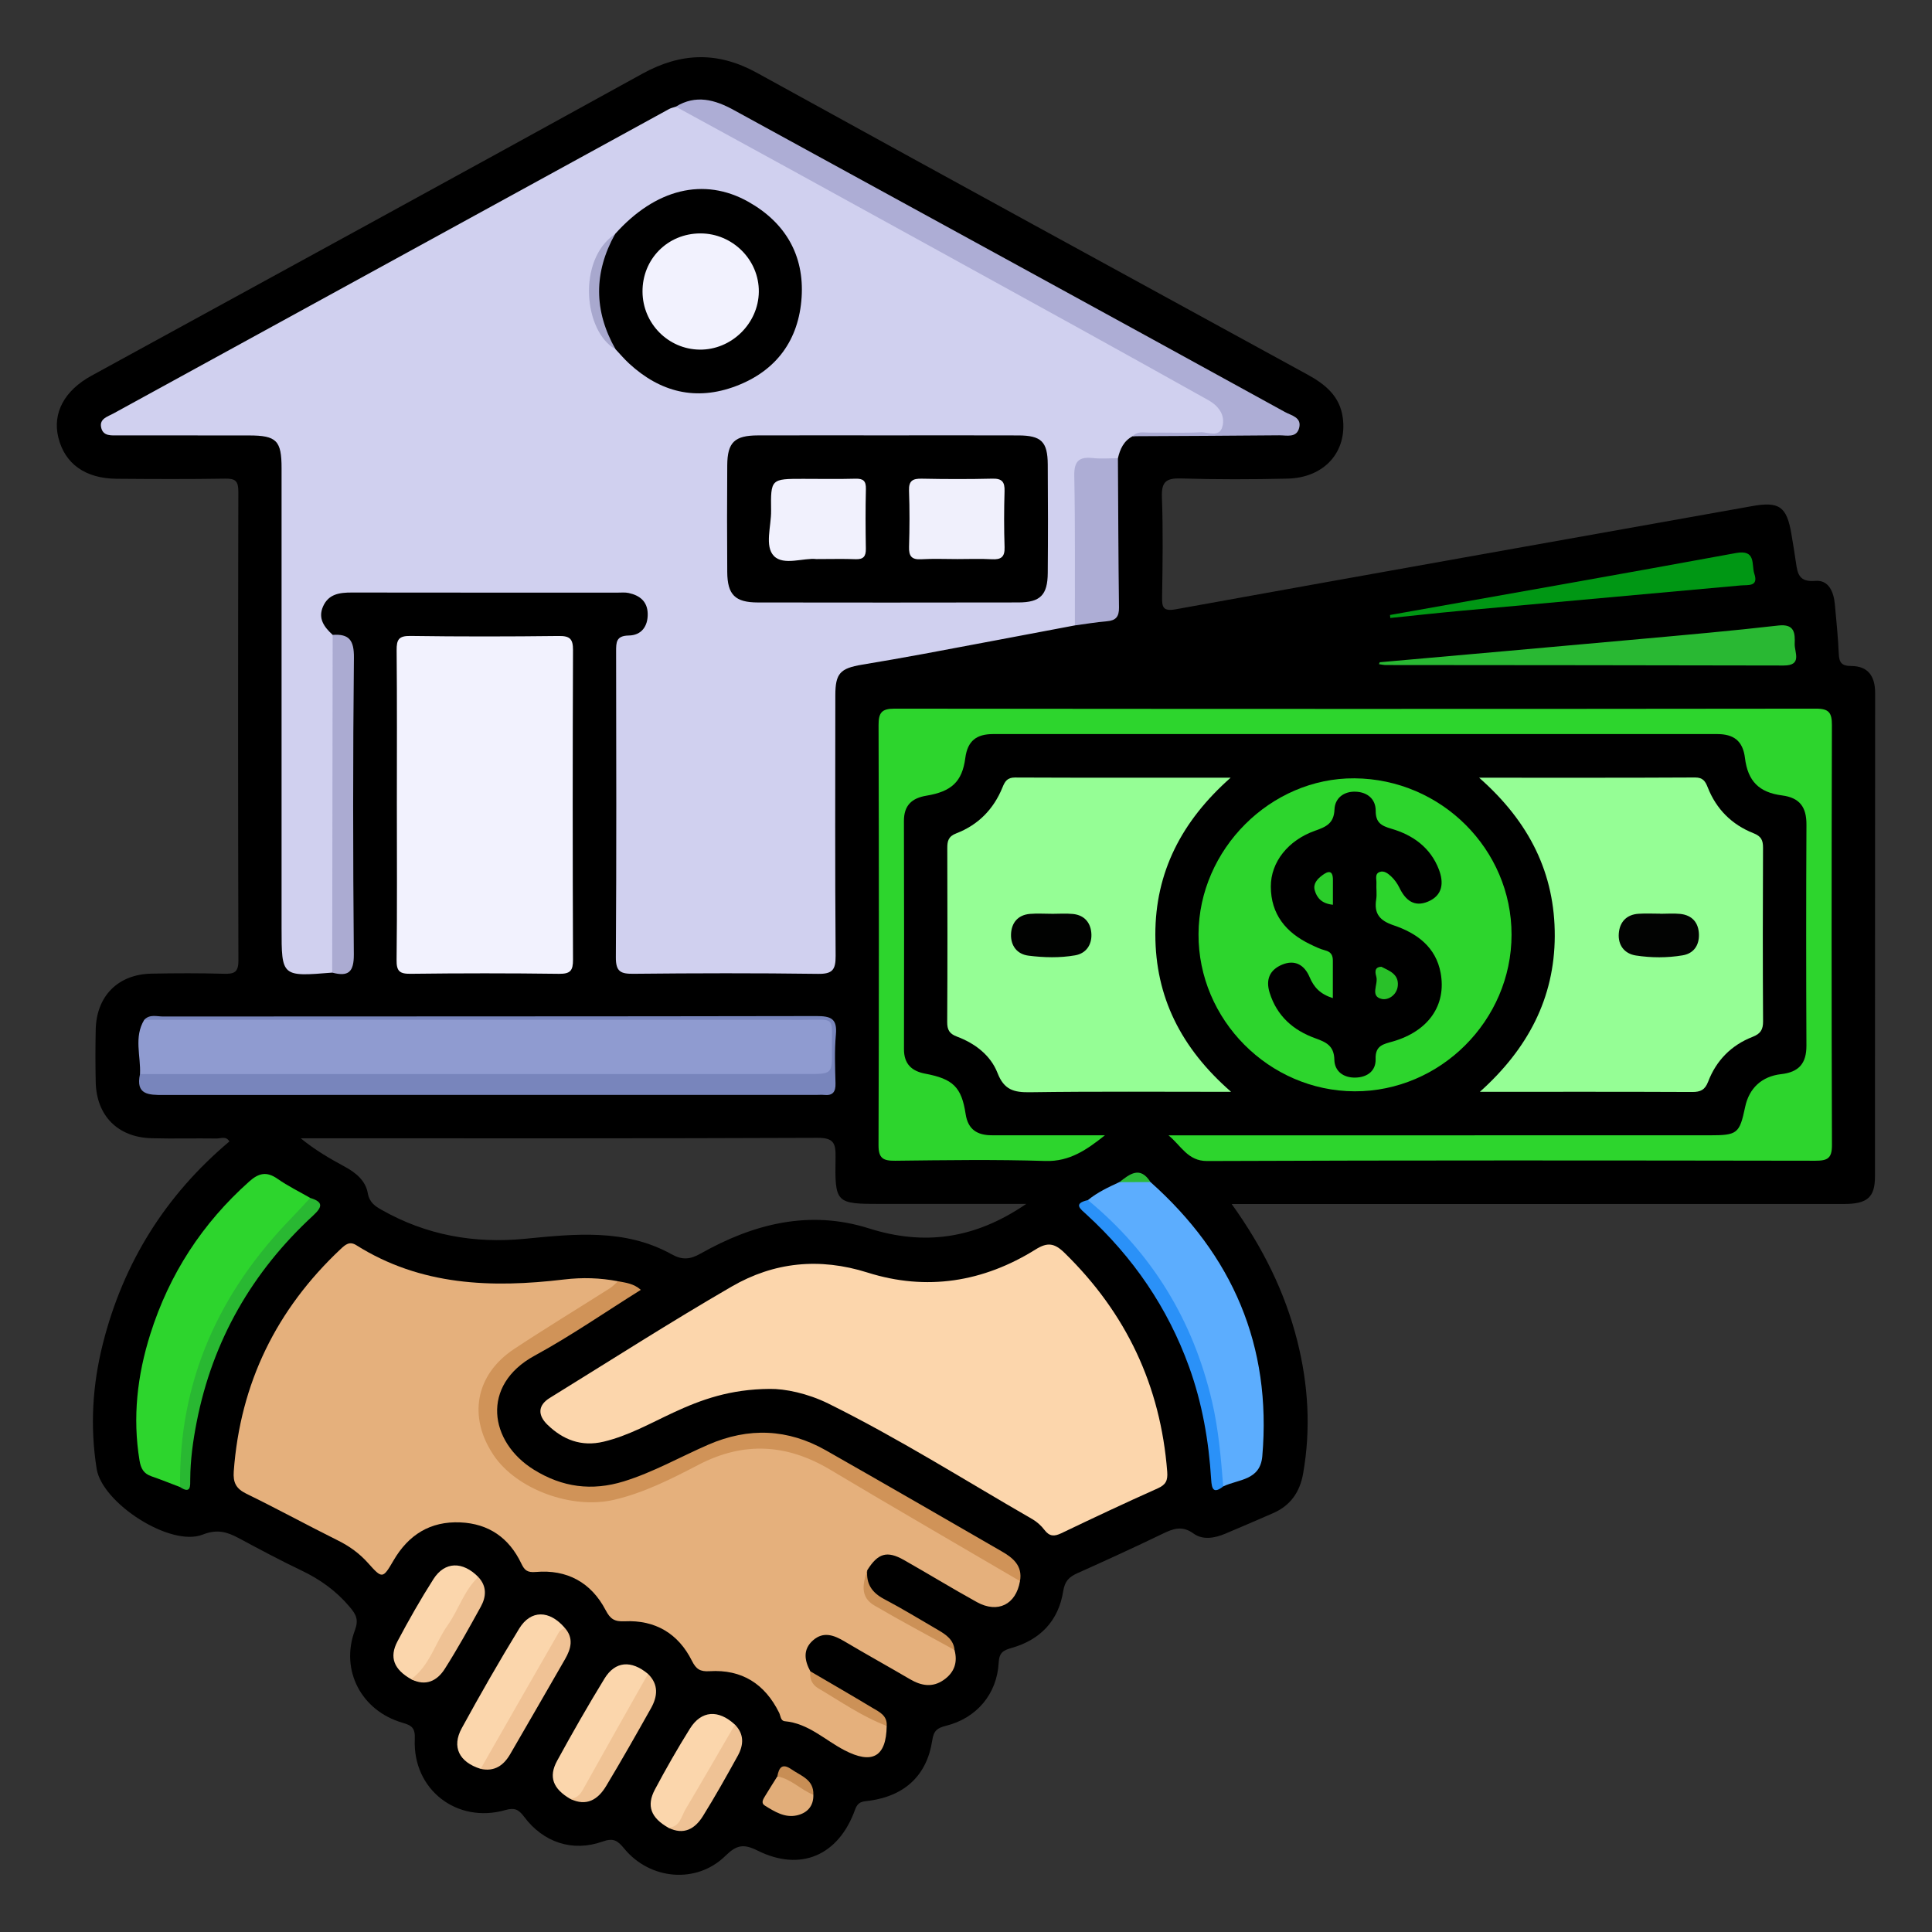 <?xml version="1.0" encoding="utf-8"?>
<!-- Generator: Adobe Illustrator 16.0.2, SVG Export Plug-In . SVG Version: 6.00 Build 0)  -->
<!DOCTYPE svg PUBLIC "-//W3C//DTD SVG 1.1 Tiny//EN" "http://www.w3.org/Graphics/SVG/1.1/DTD/svg11-tiny.dtd">
<svg version="1.1" baseProfile="tiny" id="Layer_1" xmlns="http://www.w3.org/2000/svg" xmlns:xlink="http://www.w3.org/1999/xlink"
	 x="0px" y="0px" width="85px" height="85px" viewBox="0 0 85 85" xml:space="preserve">
<rect x="0" y="0" width="85" height="85" fill="#333333" stroke="none"/>
<g>
	<path fill-rule="evenodd" d="M81.44,29.301c-0.438-0.001-0.527-0.174-0.543-0.561c-0.029-0.715-0.107-1.429-0.17-2.143
		c-0.048-0.55-0.267-1.092-0.864-1.041c-0.705,0.062-0.779-0.308-0.849-0.805c-0.058-0.42-0.13-0.838-0.2-1.257
		c-0.203-1.204-0.532-1.441-1.724-1.228c-8.453,1.508-16.909,3.011-25.358,4.539c-0.561,0.101-0.613-0.083-0.605-0.551
		c0.024-1.46,0.046-2.922-0.008-4.381c-0.025-0.675,0.185-0.842,0.836-0.823c1.565,0.047,3.134,0.044,4.699,0.007
		c1.616-0.04,2.625-1.181,2.422-2.68c-0.126-0.938-0.755-1.46-1.536-1.888c-8.084-4.42-16.168-8.839-24.238-13.285
		c-1.718-0.946-3.336-0.901-5.046,0.042C20.188,7.696,12.1,12.108,4.019,16.533c-1.188,0.651-1.716,1.64-1.453,2.714
		c0.285,1.156,1.181,1.805,2.562,1.817c1.593,0.013,3.187,0.02,4.779-0.006c0.446-0.008,0.58,0.105,0.579,0.564
		c-0.014,6.877-0.017,13.755,0.003,20.632c0.002,0.533-0.189,0.599-0.639,0.587c-1.061-0.029-2.124-0.026-3.186-0.005
		c-1.472,0.028-2.42,0.984-2.453,2.46c-0.017,0.77-0.017,1.54,0,2.31c0.032,1.478,0.966,2.428,2.448,2.471
		c0.955,0.026,1.912-0.002,2.868,0.012c0.186,0.003,0.423-0.12,0.565,0.131c-2.812,2.367-4.661,5.326-5.562,8.88
		c-0.462,1.822-0.575,3.659-0.277,5.523c0.241,1.507,3.241,3.453,4.665,2.893c0.643-0.253,1.076-0.117,1.592,0.159
		c0.909,0.488,1.821,0.976,2.752,1.42c0.827,0.393,1.539,0.906,2.131,1.612c0.279,0.331,0.394,0.559,0.219,1.024
		c-0.654,1.75,0.287,3.54,2.096,4.063c0.416,0.12,0.563,0.229,0.541,0.726c-0.097,2.212,1.854,3.724,3.982,3.116
		c0.397-0.113,0.581-0.038,0.825,0.29c0.85,1.14,2.141,1.563,3.453,1.095c0.483-0.174,0.668-0.039,0.954,0.309
		c1.138,1.384,3.187,1.56,4.448,0.323c0.494-0.483,0.796-0.547,1.423-0.233c1.89,0.939,3.561,0.216,4.285-1.803
		c0.139-0.387,0.364-0.354,0.647-0.395c1.546-0.217,2.518-1.121,2.748-2.648c0.064-0.428,0.216-0.549,0.604-0.646
		c1.348-0.336,2.247-1.396,2.32-2.78c0.023-0.452,0.212-0.544,0.574-0.647c1.26-0.36,2.059-1.197,2.264-2.493
		c0.07-0.442,0.256-0.628,0.621-0.792c1.256-0.562,2.507-1.137,3.746-1.733c0.471-0.229,0.866-0.378,1.369-0.013
		c0.403,0.293,0.919,0.204,1.379,0.013c0.708-0.297,1.412-0.602,2.114-0.908c0.771-0.334,1.185-0.93,1.328-1.751
		c0.345-1.967,0.227-3.909-0.26-5.838c-0.544-2.148-1.512-4.101-2.884-6.014c0.462,0,0.753,0,1.045,0c8.63,0,17.26,0,25.89-0.002
		c1.027,0,1.366-0.287,1.367-1.206c0.005-7.09,0-14.179,0.007-21.269C82.5,29.757,82.195,29.303,81.44,29.301z M38.231,54.044
		c-2.627-0.83-5.084-0.202-7.404,1.106c-0.463,0.263-0.805,0.296-1.279,0.033c-2.047-1.137-4.261-0.895-6.457-0.681
		c-2.23,0.216-4.329-0.158-6.288-1.265c-0.305-0.172-0.548-0.332-0.622-0.743c-0.098-0.55-0.521-0.898-1.007-1.162
		c-0.663-0.359-1.315-0.735-1.944-1.252c0.223,0,0.445,0,0.667,0c7.356,0,14.712,0.011,22.068-0.02
		c0.706-0.003,0.807,0.229,0.796,0.851c-0.036,2.039,0.005,2.057,2.01,2.057c2.061,0,4.123,0,6.378,0
		C42.88,54.521,40.649,54.809,38.231,54.044z"/>
	<path fill-rule="evenodd" fill="#D0D0EF" d="M49.832,19.192c-0.393,0.206-0.555,0.564-0.648,0.969
		c-0.229,0.217-0.521,0.258-0.81,0.243c-0.674-0.036-0.853,0.318-0.848,0.924c0.014,1.684,0.009,3.369,0.003,5.053
		c-0.002,0.393,0.031,0.796-0.238,1.134c-2.208,0.417-4.416,0.836-6.625,1.248c-0.911,0.169-1.825,0.328-2.739,0.48
		c-0.966,0.161-1.175,0.385-1.176,1.349c-0.003,3.82-0.016,7.642,0.013,11.462c0.004,0.616-0.141,0.801-0.778,0.792
		c-2.706-0.037-5.413-0.031-8.12-0.003c-0.565,0.006-0.775-0.098-0.771-0.728c0.029-4.484,0.018-8.969,0.011-13.453
		c0-0.407,0.001-0.693,0.559-0.702c0.553-0.009,0.845-0.402,0.831-0.964c-0.013-0.539-0.354-0.803-0.84-0.907
		c-0.153-0.033-0.317-0.016-0.477-0.016c-3.9,0-7.801,0.002-11.702-0.004c-0.534-0.001-1.023,0.062-1.265,0.614
		c-0.233,0.532,0.054,0.91,0.425,1.249c0.253,0.346,0.238,0.75,0.239,1.147c0.003,4.192,0.003,8.384-0.001,12.576
		c0,0.395,0.036,0.805-0.258,1.136c-2.229,0.182-2.229,0.182-2.229-1.961c0-6.744,0-13.487,0-20.23c0-1.218-0.219-1.44-1.432-1.442
		c-1.912-0.003-3.823,0-5.734-0.003c-0.315,0-0.697,0.054-0.775-0.365c-0.07-0.37,0.292-0.461,0.539-0.596
		c8.15-4.469,16.301-8.934,24.453-13.398c0.089-0.049,0.196-0.068,0.294-0.101c0.718,0.046,1.273,0.487,1.863,0.811
		c4.829,2.654,9.665,5.297,14.497,7.945c2.23,1.223,4.465,2.438,6.687,3.675c0.489,0.272,0.97,0.568,1.149,1.151
		c0.18,0.583-0.004,0.83-0.612,0.851C52.154,19.165,50.99,19.045,49.832,19.192z"/>
	<path fill-rule="evenodd" fill="#E5B07C" d="M39.011,75.932c-0.018,1.371-0.644,1.706-1.868,1.066
		c-0.857-0.447-1.58-1.178-2.614-1.271c-0.189-0.017-0.184-0.239-0.25-0.372c-0.628-1.273-1.642-1.918-3.064-1.829
		c-0.409,0.024-0.587-0.085-0.772-0.455c-0.601-1.205-1.618-1.805-2.962-1.741c-0.444,0.021-0.63-0.097-0.835-0.49
		c-0.639-1.222-1.702-1.798-3.072-1.68c-0.383,0.033-0.499-0.08-0.64-0.375c-0.536-1.123-1.43-1.752-2.683-1.806
		c-1.32-0.057-2.28,0.545-2.938,1.676c-0.472,0.81-0.495,0.814-1.121,0.112c-0.378-0.424-0.814-0.738-1.322-0.991
		c-1.351-0.672-2.675-1.396-4.031-2.058c-0.453-0.222-0.591-0.489-0.555-0.984c0.285-3.883,1.879-7.127,4.706-9.784
		c0.205-0.191,0.387-0.354,0.685-0.167c2.835,1.785,5.95,1.89,9.142,1.509c0.799-0.096,1.587-0.073,2.375,0.079
		c0.017,0.439-0.365,0.556-0.635,0.735c-1.147,0.767-2.326,1.485-3.515,2.184c-2.675,1.57-1.97,4.54,0.063,5.749
		c1.666,0.991,3.353,1.057,5.108,0.354c0.837-0.335,1.657-0.713,2.456-1.134c1.943-1.023,3.864-1,5.756,0.132
		c2.436,1.458,4.936,2.805,7.371,4.265c0.403,0.242,0.858,0.439,1.079,0.906c-0.176,1.028-0.974,1.433-1.898,0.923
		c-1.081-0.597-2.133-1.242-3.207-1.851c-0.748-0.423-1.146-0.3-1.616,0.453c-0.189,0.795,0.169,1.247,0.854,1.64
		c1.018,0.582,2.136,1.015,2.987,1.865c0.149,0.549-0.012,0.995-0.473,1.317c-0.496,0.348-0.988,0.261-1.485-0.03
		c-0.957-0.561-1.927-1.097-2.88-1.663c-0.465-0.277-0.927-0.451-1.384-0.051c-0.456,0.398-0.384,0.884-0.12,1.367
		c0.436,0.839,1.334,1.064,2.048,1.528C38.143,75.348,38.625,75.567,39.011,75.932z"/>
	<path fill-rule="evenodd" fill="#FCD6AC" d="M33.869,61.106c-1.748,0.012-3.01,0.468-4.245,1.042
		c-1.006,0.467-1.977,1.021-3.071,1.281c-0.974,0.232-1.784-0.084-2.469-0.749c-0.416-0.404-0.442-0.842,0.109-1.18
		c2.661-1.642,5.294-3.331,7.998-4.897c1.863-1.079,3.861-1.284,5.979-0.615c2.593,0.819,5.09,0.42,7.395-1.019
		c0.519-0.324,0.825-0.281,1.267,0.149c2.717,2.652,4.229,5.85,4.521,9.636c0.028,0.38-0.058,0.567-0.415,0.727
		c-1.426,0.636-2.839,1.302-4.246,1.976c-0.313,0.149-0.521,0.142-0.74-0.146c-0.141-0.187-0.33-0.357-0.532-0.474
		c-2.982-1.718-5.894-3.562-8.983-5.089C35.522,61.298,34.532,61.097,33.869,61.106z"/>
	<path fill-rule="evenodd" fill="#2DD52D" d="M51.409,49.95c0.284,0,0.567,0,0.851,0c7.646,0,15.293,0,22.938-0.001
		c1.246,0,1.332-0.069,1.583-1.256c0.172-0.809,0.723-1.34,1.588-1.436c0.78-0.088,1.11-0.479,1.106-1.258
		c-0.014-3.239-0.015-6.478,0.001-9.717c0.004-0.769-0.293-1.186-1.076-1.287c-1.006-0.13-1.504-0.625-1.629-1.646
		c-0.093-0.76-0.502-1.053-1.222-1.053c-10.62,0.002-21.239,0.003-31.858,0c-0.722,0-1.122,0.292-1.222,1.053
		c-0.137,1.049-0.614,1.476-1.711,1.658c-0.64,0.106-0.991,0.425-0.989,1.114c0.01,3.345,0.008,6.691,0.002,10.035
		c-0.002,0.647,0.332,0.968,0.935,1.081c1.219,0.229,1.598,0.589,1.777,1.772c0.104,0.692,0.518,0.938,1.156,0.938
		c1.407,0.001,2.814,0,4.222,0.001c0.251,0,0.5,0,0.751,0c-0.793,0.629-1.547,1.163-2.618,1.13c-2.2-0.07-4.406-0.036-6.609-0.011
		c-0.531,0.006-0.736-0.103-0.734-0.689c0.021-6.16,0.02-12.318,0.002-18.478c-0.001-0.544,0.136-0.723,0.705-0.723
		c13.514,0.015,27.027,0.016,40.54,0c0.574,0,0.699,0.185,0.698,0.725c-0.017,6.159-0.019,12.318,0.002,18.478
		c0.002,0.586-0.201,0.688-0.73,0.687c-8.921-0.014-17.841-0.023-26.761,0.013C52.254,51.084,51.965,50.403,51.409,49.95z"/>
	<path fill-rule="evenodd" fill="#95FE95" d="M65.076,34.216c3.311,0,6.406,0.007,9.502-0.01c0.346-0.001,0.45,0.171,0.553,0.43
		c0.378,0.964,1.062,1.646,2.015,2.022c0.336,0.133,0.421,0.303,0.42,0.636c-0.012,2.545-0.014,5.091,0.002,7.637
		c0.002,0.371-0.11,0.549-0.465,0.688c-0.933,0.364-1.596,1.038-1.953,1.973c-0.138,0.359-0.335,0.453-0.7,0.451
		c-3.049-0.014-6.098-0.008-9.341-0.008c2.11-1.891,3.282-4.121,3.294-6.845C68.414,38.435,67.293,36.167,65.076,34.216z"/>
	<path fill-rule="evenodd" fill="#95FE95" d="M54.163,48.036c-3.078,0-5.963-0.023-8.846,0.018c-0.711,0.011-1.142-0.103-1.43-0.846
		c-0.304-0.782-0.992-1.305-1.79-1.604c-0.329-0.124-0.426-0.298-0.424-0.641c0.015-2.548,0.011-5.097,0.004-7.645
		c-0.001-0.314,0.044-0.52,0.398-0.655c0.96-0.37,1.638-1.059,2.028-2.016c0.105-0.259,0.206-0.442,0.553-0.44
		c3.098,0.014,6.196,0.008,9.487,0.008c-2.162,1.911-3.316,4.165-3.313,6.906C50.834,43.848,51.945,46.1,54.163,48.036z"/>
	<path fill-rule="evenodd" fill="#F2F2FE" d="M17.46,35.381c0-2.256,0.012-4.512-0.01-6.769c-0.004-0.468,0.09-0.641,0.605-0.633
		c2.176,0.031,4.353,0.028,6.53,0.002c0.491-0.006,0.627,0.133,0.625,0.623c-0.018,4.539-0.018,9.078,0,13.617
		c0.002,0.485-0.118,0.628-0.615,0.623c-2.176-0.029-4.354-0.028-6.529-0.001c-0.488,0.006-0.624-0.117-0.618-0.613
		C17.476,39.947,17.46,37.664,17.46,35.381z"/>
	<path fill-rule="evenodd" fill="#2DD52D" d="M59.601,48.013c-3.771-0.012-6.889-3.152-6.871-6.92
		c0.018-3.726,3.174-6.877,6.863-6.85c3.808,0.028,6.912,3.119,6.909,6.881C66.5,44.897,63.368,48.023,59.601,48.013z"/>
	<path fill-rule="evenodd" fill="#8F9BD0" d="M6.16,47.255c0.039-0.798-0.279-1.623,0.186-2.387c0.246-0.153,0.518-0.08,0.777-0.081
		c9.551-0.004,19.102-0.003,28.653-0.003c0.905,0,0.905,0.002,0.907,0.895c0.003,1.834,0.003,1.835-1.847,1.835
		c-9.073,0-18.146,0.002-27.22-0.004C7.121,47.51,6.599,47.604,6.16,47.255z"/>
	<path fill-rule="evenodd" fill="#ADADD5" d="M49.832,19.192c0.21-0.234,0.492-0.155,0.748-0.158
		c0.742-0.009,1.486,0.024,2.228-0.015c0.331-0.019,0.831,0.248,0.969-0.24c0.143-0.508-0.163-0.92-0.618-1.175
		c-1.895-1.058-3.788-2.115-5.688-3.163c-4.123-2.275-8.249-4.545-12.376-6.814c-1.785-0.981-3.575-1.956-5.363-2.934
		c0.882-0.542,1.718-0.309,2.546,0.145c4.206,2.303,8.413,4.604,12.62,6.907c3.88,2.125,7.761,4.249,11.637,6.383
		c0.277,0.153,0.741,0.231,0.623,0.696c-0.115,0.456-0.552,0.325-0.876,0.328C54.131,19.173,51.98,19.181,49.832,19.192z"/>
	<path fill-rule="evenodd" fill="#2DD52D" d="M7.922,65.425c-0.418-0.158-0.833-0.328-1.256-0.473
		c-0.344-0.117-0.469-0.34-0.528-0.699c-0.311-1.896-0.099-3.741,0.476-5.56c0.833-2.639,2.285-4.87,4.352-6.713
		c0.419-0.374,0.768-0.451,1.244-0.117c0.453,0.317,0.957,0.563,1.438,0.84c0.059,0.414-0.266,0.613-0.5,0.846
		c-2.781,2.756-4.464,6.052-4.973,9.949C8.091,64.14,8.333,64.827,7.922,65.425z"/>
	<path fill-rule="evenodd" fill="#7885BC" d="M6.16,47.255c9.788-0.002,19.576-0.002,29.364-0.003c1.08,0,1.088,0,1.078-1.061
		c-0.014-1.517,0.201-1.32-1.291-1.321c-9.655-0.006-19.31-0.002-28.965-0.002c0.238-0.257,0.55-0.146,0.828-0.146
		c9.583-0.007,19.167,0,28.75-0.019c0.634-0.001,0.916,0.116,0.852,0.813c-0.065,0.711-0.036,1.433-0.017,2.149
		c0.009,0.375-0.121,0.547-0.503,0.507c-0.105-0.011-0.212-0.001-0.318-0.001c-9.583,0-19.166-0.002-28.75,0.003
		C6.545,48.177,5.957,48.17,6.16,47.255z"/>
	<path fill-rule="evenodd" fill="#5CADFE" d="M50.616,52.005c3.611,3.218,5.338,7.202,4.92,12.063
		c-0.093,1.073-1.052,1.008-1.72,1.328c-0.308-0.404-0.306-0.898-0.346-1.361c-0.345-3.986-1.912-7.394-4.762-10.21
		c-0.313-0.311-0.713-0.563-0.845-1.026c0.417-0.34,0.898-0.566,1.382-0.79C49.702,51.852,50.158,51.729,50.616,52.005z"/>
	<path fill-rule="evenodd" fill="#D09358" d="M44.876,69.563c-2.782-1.631-5.575-3.245-8.343-4.898
		c-1.905-1.139-3.808-1.256-5.792-0.225c-1.195,0.621-2.4,1.237-3.729,1.546c-1.859,0.432-4.28-0.46-5.29-1.956
		c-1.143-1.692-0.805-3.553,0.896-4.679c1.388-0.919,2.813-1.782,4.218-2.676c0.13-0.083,0.238-0.201,0.355-0.304
		c0.334,0.063,0.68,0.093,1.003,0.377c-1.571,0.982-3.075,2.025-4.673,2.896c-2.384,1.297-1.996,3.797-0.035,5.015
		c1.254,0.779,2.551,0.948,3.957,0.516c1.298-0.401,2.476-1.074,3.712-1.612c1.783-0.776,3.509-0.705,5.188,0.25
		c2.58,1.467,5.149,2.95,7.719,4.436C44.56,68.533,44.998,68.882,44.876,69.563z"/>
	<path fill-rule="evenodd" fill="#29B833" d="M60.702,29.136c3.819-0.34,7.639-0.674,11.458-1.021
		c2.028-0.184,4.059-0.362,6.082-0.595c0.724-0.083,0.734,0.352,0.717,0.806c-0.015,0.367,0.351,0.957-0.488,0.954
		c-5.832-0.014-11.663-0.015-17.494-0.021c-0.103,0-0.205-0.025-0.308-0.038C60.68,29.192,60.691,29.164,60.702,29.136z"/>
	<path fill-rule="evenodd" fill="#ABABD2" d="M14.615,42.79c0.007-4.953,0.014-9.905,0.021-14.858
		c0.731-0.052,0.943,0.242,0.935,1.006c-0.046,4.349-0.042,8.698-0.004,13.047C15.574,42.773,15.322,42.98,14.615,42.79z"/>
	<path fill-rule="evenodd" fill="#ADADD5" d="M47.291,27.515c-0.004-2.191,0.016-4.382-0.027-6.573
		c-0.013-0.642,0.197-0.855,0.812-0.789c0.365,0.039,0.739,0.008,1.108,0.008c0.013,2.189,0.019,4.379,0.047,6.569
		c0.005,0.401-0.137,0.571-0.532,0.603C48.228,27.372,47.761,27.453,47.291,27.515z"/>
	<path fill-rule="evenodd" fill="#009714" d="M61.155,27.057c5.075-0.904,10.152-1.794,15.222-2.726
		c0.899-0.165,0.674,0.517,0.806,0.911c0.195,0.581-0.275,0.486-0.6,0.515c-4.113,0.373-8.229,0.743-12.344,1.119
		c-1.024,0.094-2.048,0.208-3.072,0.313C61.163,27.145,61.159,27.101,61.155,27.057z"/>
	<path fill-rule="evenodd" fill="#FBD6AC" d="M21.146,77.823c-0.942-0.295-1.284-0.961-0.83-1.791
		c0.809-1.479,1.647-2.944,2.527-4.382c0.512-0.835,1.333-0.815,2.005-0.031c-1.025,2.015-2.227,3.929-3.357,5.883
		C21.411,77.642,21.262,77.717,21.146,77.823z"/>
	<path fill-rule="evenodd" fill="#FBD6AC" d="M25.087,79.142c-0.754-0.441-0.964-0.964-0.576-1.675
		c0.667-1.221,1.358-2.431,2.085-3.618c0.473-0.771,1.179-0.817,1.914-0.204c0.112,0.38-0.109,0.672-0.276,0.965
		c-0.775,1.36-1.552,2.721-2.345,4.071C25.711,78.984,25.531,79.295,25.087,79.142z"/>
	<path fill-rule="evenodd" fill="#FBD6AC" d="M29.404,80.411c-0.762-0.431-0.974-0.958-0.592-1.678
		c0.484-0.91,0.997-1.808,1.543-2.682c0.501-0.802,1.253-0.847,1.979-0.174c0.084,0.223,0.001,0.416-0.111,0.598
		c-0.704,1.144-1.327,2.335-2.026,3.48C30.02,80.245,29.851,80.578,29.404,80.411z"/>
	<path fill-rule="evenodd" fill="#FBD6AC" d="M18.09,73.878c-0.756-0.425-0.978-0.961-0.601-1.669
		c0.494-0.931,1.015-1.849,1.581-2.736c0.498-0.779,1.284-0.791,1.973-0.092c-0.662,1.521-1.587,2.896-2.417,4.323
		C18.511,73.898,18.327,74.003,18.09,73.878z"/>
	<path fill-rule="evenodd" fill="#2A91F8" d="M47.864,52.799c2.824,2.331,4.627,5.293,5.458,8.852
		c0.288,1.231,0.395,2.488,0.494,3.746c-0.43,0.337-0.504,0.113-0.53-0.305c-0.104-1.693-0.393-3.354-0.971-4.954
		c-0.942-2.609-2.467-4.829-4.509-6.7C47.541,53.194,47.188,52.953,47.864,52.799z"/>
	<path fill-rule="evenodd" fill="#29B832" d="M7.922,65.425c-0.063-4.658,1.703-8.555,4.916-11.854
		c0.276-0.283,0.54-0.577,0.809-0.867c0.575,0.174,0.551,0.388,0.126,0.778c-2.681,2.474-4.417,5.491-5.121,9.085
		C8.49,63.396,8.375,64.231,8.37,65.08C8.368,65.357,8.41,65.751,7.922,65.425z"/>
	<path fill-rule="evenodd" fill="#F0C295" d="M21.146,77.823c1.148-2.009,2.295-4.019,3.45-6.023
		c0.047-0.081,0.167-0.121,0.252-0.181c0.403,0.455,0.276,0.918,0.012,1.377c-0.802,1.394-1.604,2.785-2.411,4.175
		C22.16,77.671,21.756,77.957,21.146,77.823z"/>
	<path fill-rule="evenodd" fill="#F0C395" d="M25.087,79.142c0.257-0.025,0.42-0.157,0.55-0.39c0.95-1.707,1.914-3.406,2.873-5.107
		c0.478,0.466,0.422,0.992,0.13,1.512c-0.645,1.148-1.294,2.294-1.973,3.422C26.311,79.172,25.806,79.493,25.087,79.142z"/>
	<path fill-rule="evenodd" fill="#EFC295" d="M18.09,73.878c0.818-0.599,1.053-1.593,1.605-2.373
		c0.484-0.685,0.719-1.529,1.347-2.124c0.384,0.406,0.354,0.867,0.11,1.309c-0.508,0.922-1.019,1.845-1.583,2.733
		C19.233,73.952,18.73,74.205,18.09,73.878z"/>
	<path fill-rule="evenodd" fill="#EFC295" d="M29.404,80.411c0.511-0.028,0.568-0.491,0.757-0.812
		c0.734-1.234,1.45-2.479,2.173-3.722c0.417,0.422,0.384,0.901,0.125,1.37c-0.493,0.894-0.993,1.786-1.532,2.652
		C30.579,80.461,30.083,80.753,29.404,80.411z"/>
	<path fill-rule="evenodd" fill="#E1AD79" d="M35.784,78.963c0.014,0.507-0.276,0.805-0.726,0.906
		c-0.529,0.118-0.978-0.164-1.407-0.43c-0.184-0.114-0.075-0.279,0.005-0.413c0.177-0.293,0.361-0.581,0.542-0.871
		C34.941,78.004,35.361,78.486,35.784,78.963z"/>
	<path fill-rule="evenodd" fill="#CC9157" d="M41.997,72.593c-1.18-0.651-2.372-1.279-3.533-1.961
		c-0.633-0.371-0.505-0.968-0.308-1.544c-0.054,0.595,0.206,0.98,0.736,1.261c0.813,0.428,1.598,0.909,2.392,1.371
		C41.628,71.921,41.952,72.144,41.997,72.593z"/>
	<path fill-rule="evenodd" fill="#CC9157" d="M39.011,75.932c-1.083-0.409-2.026-1.073-3.013-1.655
		c-0.258-0.152-0.398-0.418-0.342-0.743c0.905,0.529,1.813,1.054,2.712,1.595C38.674,75.312,39.043,75.467,39.011,75.932z"/>
	<path fill-rule="evenodd" fill="#C88E55" d="M35.784,78.963c-0.555-0.218-0.975-0.7-1.585-0.808
		c0.069-0.379,0.207-0.601,0.622-0.312C35.241,78.135,35.809,78.291,35.784,78.963z"/>
	<path fill-rule="evenodd" fill="#2BB938" d="M50.616,52.005c-0.457,0.002-0.914,0.003-1.37,0.005
		C49.702,51.657,50.157,51.28,50.616,52.005z"/>
	<path fill-rule="evenodd" d="M39.076,19.155c1.911,0,3.821-0.005,5.732,0.002c1.005,0.004,1.282,0.275,1.289,1.275
		c0.012,1.592,0.013,3.185,0,4.777c-0.007,0.969-0.329,1.295-1.292,1.296c-3.821,0.007-7.643,0.007-11.464,0.001
		c-1-0.002-1.338-0.34-1.345-1.34c-0.011-1.565-0.011-3.132,0-4.697c0.007-1.009,0.321-1.31,1.348-1.313
		C35.254,19.151,37.165,19.155,39.076,19.155z"/>
	<path fill-rule="evenodd" d="M27.063,10.293c1.771-1.982,3.906-2.516,5.866-1.413c1.621,0.913,2.458,2.348,2.339,4.198
		c-0.121,1.875-1.106,3.237-2.895,3.911c-1.756,0.662-3.327,0.265-4.693-0.994c-0.213-0.195-0.4-0.419-0.6-0.63
		C25.831,13.776,25.824,11.863,27.063,10.293z"/>
	<path fill-rule="evenodd" fill="#A8A8CE" d="M27.063,10.293c-0.944,1.694-0.941,3.385,0.018,5.072
		C25.695,14.607,25.368,11.438,27.063,10.293z"/>
	<path fill-rule="evenodd" fill="#020302" d="M73.046,40.203c0.292,0,0.587-0.025,0.876,0.005c0.53,0.055,0.811,0.389,0.824,0.904
		c0.012,0.477-0.228,0.836-0.713,0.918c-0.682,0.116-1.379,0.112-2.06,0.008c-0.512-0.079-0.792-0.461-0.753-0.97
		c0.038-0.498,0.337-0.833,0.87-0.866c0.317-0.021,0.638-0.004,0.955-0.004C73.046,40.199,73.046,40.201,73.046,40.203z"/>
	<path fill-rule="evenodd" fill="#010201" d="M46.258,40.205c0.315,0,0.634-0.025,0.947,0.006c0.532,0.053,0.8,0.42,0.813,0.907
		c0.011,0.455-0.235,0.83-0.718,0.913c-0.677,0.118-1.368,0.099-2.045,0.015c-0.517-0.064-0.792-0.448-0.774-0.946
		c0.019-0.492,0.296-0.846,0.829-0.892c0.313-0.027,0.631-0.005,0.948-0.005C46.258,40.204,46.258,40.204,46.258,40.205z"/>
	<path fill-rule="evenodd" d="M58.639,43.913c0-0.601-0.002-1.121,0.001-1.643c0.002-0.24-0.08-0.392-0.338-0.457
		c-0.228-0.059-0.446-0.167-0.66-0.27c-1.065-0.512-1.729-1.318-1.731-2.539c-0.002-1.076,0.76-2.036,1.947-2.456
		c0.481-0.169,0.83-0.317,0.854-0.938c0.02-0.496,0.411-0.802,0.938-0.779c0.518,0.023,0.877,0.329,0.875,0.845
		c-0.001,0.521,0.251,0.657,0.687,0.784c0.955,0.279,1.725,0.831,2.094,1.797c0.22,0.575,0.173,1.133-0.476,1.408
		c-0.614,0.261-0.999-0.063-1.263-0.61c-0.09-0.185-0.219-0.365-0.37-0.504c-0.129-0.118-0.306-0.259-0.496-0.188
		c-0.228,0.084-0.135,0.317-0.144,0.49c-0.014,0.238,0.027,0.483-0.01,0.715c-0.102,0.633,0.156,0.937,0.767,1.142
		c1.017,0.344,1.859,0.949,2.069,2.1c0.258,1.417-0.539,2.552-2.088,3.006c-0.418,0.121-0.794,0.169-0.774,0.775
		c0.018,0.521-0.363,0.807-0.887,0.819c-0.53,0.012-0.918-0.28-0.928-0.786c-0.013-0.621-0.365-0.773-0.845-0.947
		c-0.967-0.349-1.684-0.979-2.002-2c-0.18-0.576-0.003-1.002,0.541-1.233c0.574-0.243,0.992,0.014,1.217,0.545
		C57.806,43.435,58.078,43.735,58.639,43.913z"/>
	<path fill-rule="evenodd" fill="#F0F0FC" d="M42.122,24.597c-0.531,0-1.063-0.024-1.591,0.008c-0.43,0.026-0.549-0.143-0.537-0.55
		c0.025-0.822,0.029-1.646-0.001-2.467c-0.016-0.441,0.165-0.536,0.562-0.528c1.034,0.021,2.069,0.024,3.104-0.001
		c0.427-0.011,0.55,0.143,0.537,0.552c-0.025,0.821-0.026,1.645,0.001,2.467c0.014,0.432-0.159,0.549-0.561,0.527
		C43.132,24.576,42.626,24.597,42.122,24.597z"/>
	<path fill-rule="evenodd" fill="#F1F1FD" d="M35.919,24.597c-0.556-0.066-1.44,0.301-1.867-0.133
		c-0.423-0.43-0.118-1.311-0.127-1.993c-0.02-1.404-0.006-1.404,1.407-1.404c0.77,0,1.54,0.015,2.309-0.006
		c0.345-0.009,0.463,0.103,0.455,0.453c-0.021,0.875-0.017,1.751-0.002,2.627c0.005,0.337-0.106,0.476-0.457,0.461
		C37.107,24.581,36.575,24.597,35.919,24.597z"/>
	<path fill-rule="evenodd" fill="#F2F2FE" d="M30.814,10.269c1.417-0.002,2.586,1.166,2.571,2.568
		c-0.014,1.398-1.21,2.565-2.609,2.545c-1.382-0.02-2.498-1.151-2.508-2.544C28.257,11.397,29.374,10.271,30.814,10.269z"/>
	<path fill-rule="evenodd" fill="#29C129" d="M60.776,42.534c0.357,0.18,0.759,0.323,0.723,0.819
		c-0.031,0.417-0.415,0.66-0.703,0.598c-0.535-0.116-0.158-0.635-0.241-0.966C60.519,42.84,60.423,42.544,60.776,42.534z"/>
	<path fill-rule="evenodd" fill="#2BCD2B" d="M58.642,39.805c-0.48-0.047-0.703-0.293-0.799-0.634
		c-0.081-0.286,0.11-0.495,0.325-0.657c0.271-0.207,0.479-0.236,0.475,0.208C58.64,39.076,58.642,39.43,58.642,39.805z"/>
</g>
</svg>
